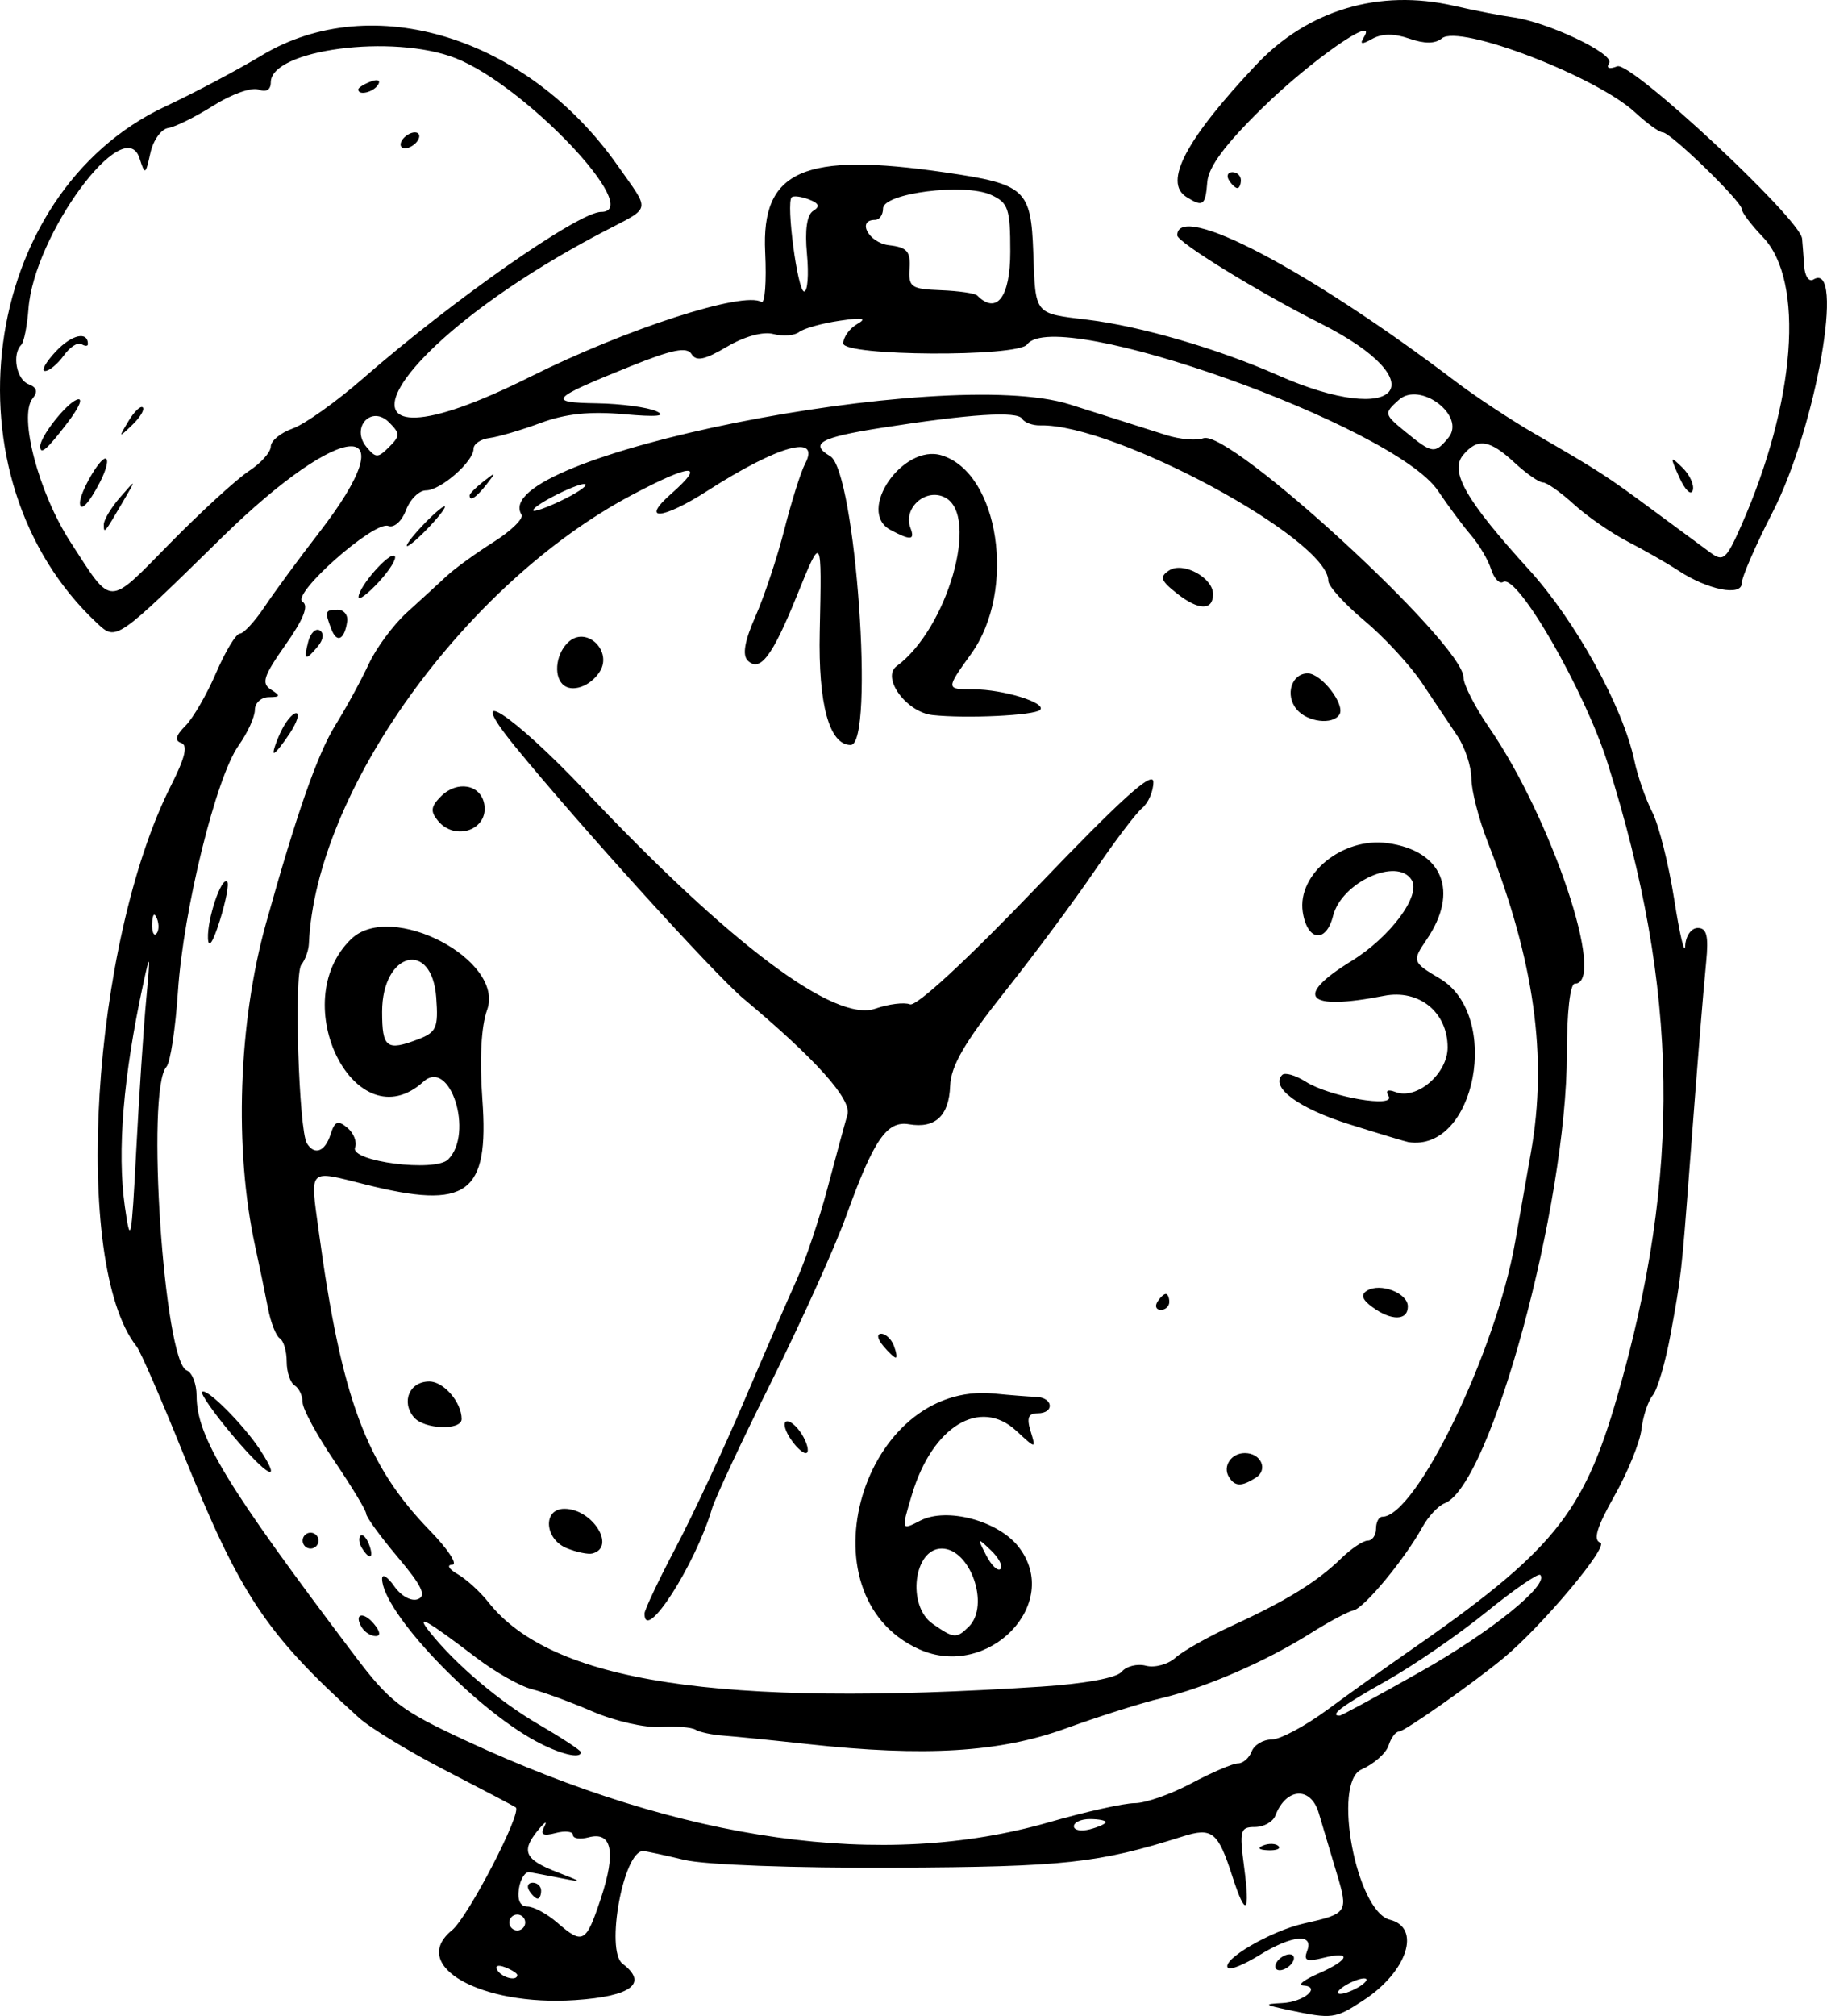 <?xml version="1.0" encoding="UTF-8" standalone="no"?>
<!-- Created with Inkscape (http://www.inkscape.org/) -->

<svg
   xmlns:dc="http://purl.org/dc/elements/1.1/"
   xmlns:cc="http://creativecommons.org/ns#"
   xmlns:rdf="http://www.w3.org/1999/02/22-rdf-syntax-ns#"
   xmlns:svg="http://www.w3.org/2000/svg"
   xmlns="http://www.w3.org/2000/svg"
   xmlns:sodipodi="http://sodipodi.sourceforge.net/DTD/sodipodi-0.dtd"
   xmlns:inkscape="http://www.inkscape.org/namespaces/inkscape"
   width="64.846mm"
   height="71.511mm"
   viewBox="0 0 229.768 253.385"
   id="svg2"
   version="1.1"
   inkscape:version="0.91 r13725"
   sodipodi:docname="clock.svg"
   inkscape:export-filename="C:\Users\rodri\Documents\rmelo19-eagle\IMG\clock.png"
   inkscape:export-xdpi="90"
   inkscape:export-ydpi="90">
  <defs
     id="defs4" />
  <sodipodi:namedview
     id="base"
     pagecolor="#ffffff"
     bordercolor="#666666"
     borderopacity="1.0"
     inkscape:pageopacity="0.0"
     inkscape:pageshadow="2"
     inkscape:zoom="1.4"
     inkscape:cx="77.567176"
     inkscape:cy="119.4022"
     inkscape:document-units="px"
     inkscape:current-layer="layer1"
     showgrid="false"
     fit-margin-top="0"
     fit-margin-left="0"
     fit-margin-right="0"
     fit-margin-bottom="0"
     inkscape:window-width="1280"
     inkscape:window-height="657"
     inkscape:window-x="-8"
     inkscape:window-y="-8"
     inkscape:window-maximized="1" />
  <g
     inkscape:label="Layer 1"
     inkscape:groupmode="layer"
     id="layer1"
     transform="translate(-268.803,-393.581)">
    <path
       style="fill:#000000"
       d="m 430.857,646.219 c -3.065,-0.645 -3.165,-0.753 -0.809,-0.868 2.733,-0.134 5.016,-2.064 2.618,-2.213 -0.72,-0.045 0.153,-0.721 1.941,-1.503 3.908,-1.709 4.281,-2.891 0.624,-1.973 -2.112,0.53 -2.51,0.355 -2.031,-0.892 0.855,-2.229 -1.929,-1.969 -6.027,0.563 -1.881,1.163 -3.648,1.887 -3.926,1.609 -0.961,-0.961 5.327,-4.649 9.538,-5.596 5.523,-1.241 5.616,-1.386 4.11,-6.373 -0.707,-2.34 -1.714,-5.715 -2.237,-7.5 -0.998,-3.401 -4.108,-3.224 -5.464,0.31 -0.303,0.789 -1.46,1.435 -2.572,1.435 -1.848,0 -1.965,0.43 -1.359,5 0.788,5.939 0.211,6.433 -1.458,1.25 -1.821,-5.653 -2.545,-6.241 -6.249,-5.068 -10.65,3.371 -14.866,3.828 -36.198,3.929 -12.735,0.06 -23.895,-0.352 -26.5,-0.979 -2.475,-0.595 -4.796,-1.093 -5.158,-1.107 -2.481,-0.092 -4.798,12.5 -2.606,14.157 3.264,2.467 1.133,4.1 -5.971,4.574 -11.872,0.792 -20.935,-4.346 -15.48,-8.776 2.003,-1.627 8.84,-14.785 8.024,-15.444 -0.17,-0.137 -4.092,-2.2 -8.716,-4.585 -4.624,-2.385 -9.574,-5.391 -11,-6.68 -11.743,-10.614 -14.931,-15.409 -22.149,-33.31 -2.717,-6.738 -5.334,-12.748 -5.815,-13.356 -8.181,-10.328 -5.693,-50.745 4.343,-70.55 1.754,-3.462 2.126,-5.022 1.265,-5.309 -0.859,-0.286 -0.703,-0.923 0.527,-2.153 0.96,-0.96 2.699,-3.962 3.864,-6.67 1.165,-2.708 2.506,-4.923 2.98,-4.923 0.474,0 1.881,-1.527 3.127,-3.393 1.246,-1.866 4.306,-6.029 6.802,-9.25 11.468,-14.804 3.12,-14.432 -12.163,0.542 -13.309,13.041 -13.309,13.041 -15.691,10.821 -19.595,-18.261 -14.877,-54.013 8.575,-64.987 3.608,-1.688 9.05,-4.569 12.092,-6.401 13.887,-8.362 33.406,-2.328 44.77,13.839 4.166,5.928 4.339,5.118 -1.776,8.315 -28.469,14.886 -37.176,32.204 -9.153,18.206 11.987,-5.988 26.772,-10.765 29.01,-9.373 0.44,0.273 0.652,-2.545 0.473,-6.263 -0.497,-10.293 4.805,-12.63 22.712,-10.012 10.014,1.464 10.72,2.109 11.006,10.052 0.286,7.918 0.054,7.632 6.874,8.463 6.629,0.808 16.392,3.652 23.831,6.942 15.374,6.799 20.229,0.967 5.403,-6.49 -7.734,-3.89 -18,-10.201 -18,-11.065 0,-4.336 16.505,4.324 35,18.363 2.475,1.879 6.975,4.848 10,6.599 8.104,4.69 8.928,5.223 14.842,9.593 2.977,2.2 6.221,4.594 7.207,5.32 1.616,1.189 2,0.856 3.859,-3.346 6.887,-15.57 8.035,-30.792 2.739,-36.32 -1.456,-1.52 -2.648,-3.093 -2.648,-3.496 0,-0.96 -8.957,-9.658 -9.946,-9.658 -0.419,0 -1.975,-1.124 -3.457,-2.497 -4.895,-4.537 -22.123,-11.142 -24.315,-9.323 -0.835,0.693 -2.173,0.706 -4.088,0.038 -1.899,-0.662 -3.449,-0.655 -4.658,0.021 -1.353,0.757 -1.623,0.708 -1.064,-0.195 1.877,-3.038 -6.62,2.868 -12.727,8.846 -4.72,4.62 -6.818,7.439 -6.968,9.361 -0.231,2.962 -0.545,3.184 -2.635,1.86 -2.906,-1.842 -0.054,-7.234 8.787,-16.61 6.501,-6.894 15.461,-9.564 24.87,-7.41 2.585,0.592 5.908,1.238 7.385,1.437 4.387,0.591 12.85,4.607 12.137,5.76 -0.405,0.655 -0.018,0.81 1.023,0.41 1.717,-0.659 22.998,19.169 23.238,21.652 0.061,0.633 0.18,2.19 0.264,3.46 0.084,1.27 0.602,2.031 1.152,1.691 4.048,-2.502 0.351,18.598 -5.125,29.243 -2.131,4.144 -3.875,8.155 -3.875,8.915 0,1.702 -4.291,0.847 -8,-1.595 -1.375,-0.905 -4.209,-2.527 -6.298,-3.604 -2.089,-1.077 -5.154,-3.196 -6.812,-4.708 -1.658,-1.512 -3.413,-2.75 -3.901,-2.75 -0.488,0 -2.101,-1.125 -3.584,-2.5 -3.125,-2.896 -4.649,-3.117 -6.46,-0.934 -1.714,2.065 0.387,5.714 8.28,14.381 5.869,6.445 11.834,17.255 13.274,24.053 0.408,1.925 1.417,4.822 2.243,6.437 0.826,1.615 2.07,6.565 2.765,11 0.695,4.435 1.315,7.05 1.378,5.813 0.064,-1.26 0.761,-2.25 1.583,-2.25 1.125,0 1.372,0.993 1.056,4.25 -0.437,4.512 -1.011,11.621 -2.121,26.25 -0.971,12.802 -1.028,13.301 -2.336,20.466 -0.649,3.556 -1.665,7.049 -2.257,7.762 -0.592,0.713 -1.231,2.63 -1.421,4.26 -0.19,1.63 -1.723,5.406 -3.408,8.391 -2.222,3.937 -2.709,5.552 -1.772,5.88 1.141,0.4 -7.345,10.507 -12.18,14.506 -3.833,3.17 -12.464,9.236 -13.142,9.236 -0.414,0 -1.002,0.788 -1.308,1.751 -0.306,0.963 -1.837,2.318 -3.404,3.011 -3.716,1.645 -0.657,17.828 3.571,18.889 3.983,1 2.19,6.518 -3.28,10.099 -3.627,2.374 -3.933,2.415 -9.466,1.25 z m 9,-3 c 0.825,-0.533 1.05,-0.969 0.5,-0.969 -0.55,0 -1.675,0.436 -2.5,0.969 -0.825,0.533 -1.05,0.969 -0.5,0.969 0.55,0 1.675,-0.436 2.5,-0.969 z m -106,-1.393 c 0,-0.216 -0.698,-0.661 -1.552,-0.989 -0.89,-0.341 -1.291,-0.174 -0.941,0.393 0.587,0.95 2.493,1.405 2.493,0.596 z m 10.512,-9.644 c 1.927,-5.803 1.404,-8.436 -1.524,-7.67 -1.093,0.286 -1.988,0.154 -1.988,-0.293 0,-0.447 -0.97,-0.559 -2.156,-0.249 -1.631,0.427 -1.979,0.221 -1.426,-0.844 0.402,-0.774 0.016,-0.526 -0.857,0.552 -2.11,2.604 -1.613,3.643 2.5,5.231 3.17,1.224 3.206,1.282 0.458,0.742 -1.64,-0.322 -3.429,-0.664 -3.976,-0.759 -0.547,-0.095 -1.149,0.84 -1.338,2.077 -0.219,1.436 0.169,2.25 1.073,2.25 0.779,0 2.454,0.9 3.723,2 3.255,2.823 3.636,2.613 5.512,-3.037 z m -9.012,-0.963 c -0.34,-0.55 -0.141,-1 0.441,-1 0.582,0 1.059,0.45 1.059,1 0,0.55 -0.198,1 -0.441,1 -0.243,0 -0.719,-0.45 -1.059,-1 z m -0.5,4 c 0,-0.55 -0.45,-1 -1,-1 -0.55,0 -1,0.45 -1,1 0,0.55 0.45,1 1,1 0.55,0 1,-0.45 1,-1 z m 65.862,-12.597 c 4.599,-1.322 9.457,-2.403 10.796,-2.403 1.339,0 4.547,-1.125 7.13,-2.5 2.583,-1.375 5.214,-2.5 5.847,-2.5 0.633,0 1.41,-0.675 1.727,-1.5 0.317,-0.825 1.445,-1.5 2.507,-1.5 1.062,0 4.22,-1.688 7.018,-3.75 2.798,-2.062 7.359,-5.325 10.135,-7.25 18.179,-12.604 22.031,-17.294 26.283,-32 8.147,-28.181 7.81,-51.187 -1.167,-79.681 -2.889,-9.171 -11.381,-23.904 -13.148,-22.812 -0.465,0.287 -1.149,-0.433 -1.52,-1.602 -0.371,-1.169 -1.504,-3.088 -2.518,-4.265 -1.014,-1.177 -2.88,-3.687 -4.148,-5.577 -5.47,-8.16 -48.084,-23.335 -51.688,-18.406 -1.172,1.603 -23.117,1.478 -23.117,-0.132 0,-0.784 0.787,-1.878 1.75,-2.432 1.293,-0.743 0.705,-0.851 -2.25,-0.411 -2.2,0.327 -4.473,0.964 -5.052,1.415 -0.579,0.451 -2.032,0.563 -3.229,0.25 -1.315,-0.344 -3.632,0.289 -5.853,1.6 -2.798,1.651 -3.86,1.871 -4.447,0.922 -0.587,-0.95 -2.417,-0.584 -7.696,1.541 -10.107,4.069 -10.541,4.546 -4.223,4.645 3.025,0.047 6.4,0.497 7.5,1.001 1.341,0.614 0.002,0.736 -4.065,0.371 -4.296,-0.386 -7.358,-0.066 -10.5,1.098 -2.439,0.903 -5.335,1.754 -6.435,1.892 -1.1,0.137 -2,0.749 -2,1.36 0,1.606 -4.144,5.224 -5.983,5.224 -0.862,0 -1.991,1.116 -2.51,2.481 -0.532,1.399 -1.504,2.266 -2.228,1.988 -1.777,-0.682 -12.276,8.606 -10.775,9.533 0.793,0.49 0.117,2.188 -2.152,5.406 -2.77,3.93 -3.067,4.844 -1.829,5.627 1.244,0.787 1.201,0.937 -0.272,0.95 -0.963,0.008 -1.75,0.733 -1.75,1.611 0,0.878 -0.923,2.892 -2.052,4.477 -2.826,3.969 -6.942,20.665 -7.624,30.927 -0.311,4.675 -0.961,8.928 -1.444,9.45 -2.607,2.816 -0.318,37.061 2.551,38.162 0.68,0.261 1.238,1.692 1.24,3.181 0.008,5.157 3.75,11.31 19.797,32.545 4.494,5.947 5.829,6.974 14,10.773 27.48,12.774 52.536,16.288 73.394,10.293 z m -64.525,-10.195 c -7.939,-4.287 -19.337,-16.323 -19.337,-20.42 0,-0.678 0.687,-0.252 1.527,0.947 0.868,1.24 2.153,1.941 2.977,1.624 1.1,-0.422 0.49,-1.695 -2.527,-5.272 -2.187,-2.594 -3.977,-5.049 -3.977,-5.457 0,-0.407 -1.8,-3.391 -4,-6.631 -2.2,-3.24 -4,-6.563 -4,-7.386 0,-0.823 -0.45,-1.774 -1,-2.114 -0.55,-0.34 -1,-1.69 -1,-3 0,-1.31 -0.389,-2.623 -0.865,-2.917 -0.476,-0.294 -1.147,-2.008 -1.492,-3.809 -0.345,-1.801 -1.069,-5.299 -1.609,-7.774 -2.658,-12.181 -2.121,-28.097 1.369,-40.597 3.863,-13.834 6.475,-21.287 8.724,-24.903 1.369,-2.2 3.256,-5.654 4.193,-7.677 0.937,-2.022 3.107,-4.947 4.822,-6.5 1.715,-1.553 3.944,-3.596 4.954,-4.539 1.01,-0.944 3.667,-2.872 5.906,-4.286 2.239,-1.413 3.825,-2.967 3.525,-3.453 -4.499,-7.28 53.206,-18.863 68.972,-13.845 4.95,1.576 10.404,3.308 12.121,3.85 1.717,0.542 3.812,0.721 4.656,0.397 3.254,-1.249 32.723,25.827 32.723,30.066 0,0.895 1.453,3.733 3.23,6.307 7.857,11.384 14.817,32.18 10.77,32.18 -0.591,0 -1,3.595 -1,8.785 0,19.052 -9.592,54.309 -15.38,56.53 -0.797,0.306 -2.05,1.647 -2.785,2.98 -2.215,4.021 -7.315,10.187 -8.659,10.468 -0.693,0.145 -3.143,1.452 -5.443,2.904 -5.558,3.508 -13.201,6.829 -18.733,8.139 -2.475,0.586 -7.875,2.293 -12,3.794 -8.309,3.023 -17.707,3.593 -32.5,1.973 -4.4,-0.482 -9.159,-0.958 -10.577,-1.059 -1.417,-0.101 -2.992,-0.437 -3.5,-0.748 -0.508,-0.311 -2.498,-0.465 -4.423,-0.342 -1.925,0.123 -5.75,-0.746 -8.5,-1.932 -2.75,-1.186 -6.203,-2.457 -7.673,-2.824 -1.47,-0.368 -4.62,-2.151 -7,-3.963 -6.336,-4.824 -7.724,-5.588 -5.827,-3.209 3.262,4.091 8.752,8.739 13.75,11.643 2.888,1.678 5.25,3.232 5.25,3.455 0,0.885 -2.665,0.232 -5.663,-1.387 z m 63.388,-6.843 c 5.601,-0.364 9.642,-1.102 10.287,-1.879 0.584,-0.704 1.96,-1.045 3.058,-0.758 1.098,0.287 2.769,-0.17 3.713,-1.016 0.944,-0.846 4.192,-2.676 7.217,-4.066 6.784,-3.119 10.593,-5.471 13.598,-8.396 1.271,-1.238 2.781,-2.25 3.356,-2.25 0.575,0 1.045,-0.675 1.045,-1.5 0,-0.825 0.354,-1.5 0.787,-1.5 4.246,0 14.287,-20.74 16.703,-34.5 0.193,-1.1 1.094,-6.211 2.003,-11.359 2.104,-11.924 0.424,-23.961 -5.431,-38.902 -1.134,-2.893 -2.064,-6.493 -2.067,-8 -0.003,-1.507 -0.79,-3.916 -1.75,-5.355 -0.96,-1.439 -2.964,-4.439 -4.455,-6.667 -1.491,-2.228 -4.753,-5.759 -7.25,-7.846 -2.497,-2.087 -4.54,-4.336 -4.54,-4.997 0,-5.269 -26.876,-19.767 -36.23,-19.543 -0.952,0.023 -1.973,-0.351 -2.269,-0.83 -0.615,-0.994 -6.545,-0.612 -17.751,1.144 -7.643,1.198 -9.058,1.985 -6.391,3.554 3.184,1.874 5.621,36.3 2.57,36.3 -2.687,0 -4.085,-5.107 -3.888,-14.198 0.267,-12.333 0.271,-12.328 -2.873,-4.572 -3.097,7.64 -4.651,9.686 -6.19,8.147 -0.696,-0.696 -0.383,-2.469 0.985,-5.56 1.104,-2.496 2.739,-7.413 3.634,-10.928 0.895,-3.515 2.063,-7.216 2.596,-8.226 2.015,-3.814 -3.362,-2.331 -12.268,3.384 -5.672,3.64 -8.543,3.872 -4.559,0.369 4.431,-3.896 2.582,-3.831 -4.978,0.175 -20.948,11.102 -39.757,37.237 -40.595,56.408 -0.036,0.825 -0.466,2.011 -0.956,2.635 -0.924,1.178 -0.307,20.796 0.706,22.435 0.958,1.55 2.285,1.049 2.974,-1.122 0.53,-1.671 0.923,-1.827 2.113,-0.84 0.804,0.667 1.241,1.787 0.972,2.488 -0.675,1.759 10.07,3.133 11.706,1.497 3.276,-3.276 0.24,-12.803 -3.113,-9.769 -8.493,7.686 -17.408,-9.955 -9.068,-17.945 5.038,-4.827 19.346,2.659 17.077,8.934 -0.744,2.058 -0.962,6.172 -0.595,11.218 0.87,11.939 -1.888,13.939 -14.753,10.698 -7.218,-1.818 -6.914,-2.12 -5.839,5.786 2.873,21.135 5.964,29.465 14.002,37.735 2.272,2.337 3.535,4.264 2.806,4.28 -0.735,0.017 -0.434,0.546 0.675,1.187 1.1,0.636 2.83,2.21 3.845,3.497 7.932,10.064 28.884,13.281 69.38,10.65 z m -15.225,-4.729 c -15.036,-6.832 -7.066,-33.778 9.5,-32.115 1.925,0.193 4.287,0.38 5.25,0.415 2.17,0.079 2.346,2.064 0.183,2.064 -1.164,0 -1.389,0.58 -0.876,2.25 0.692,2.25 0.692,2.25 -1.802,-0.052 -4.558,-4.207 -10.534,-0.572 -13.106,7.973 -1.375,4.568 -1.375,4.568 1.037,3.317 3.303,-1.714 9.768,0.002 12.343,3.276 5.61,7.132 -3.826,16.827 -12.529,12.873 z m 6.3,-2.836 c 2.666,-2.666 0.177,-9.8 -3.42,-9.8 -3.524,0 -4.403,7.17 -1.158,9.443 2.672,1.872 3.034,1.9 4.577,0.357 z m 2.774,-9.574 c -1.728,-1.65 -1.755,-1.623 -0.609,0.609 0.659,1.285 1.472,2.061 1.807,1.726 0.335,-0.335 -0.204,-1.386 -1.198,-2.336 z m -43.574,7.941 c 0,-0.458 1.77,-4.192 3.932,-8.297 2.163,-4.105 6.033,-12.393 8.6,-18.417 2.567,-6.024 5.55,-12.901 6.629,-15.282 1.079,-2.381 2.817,-7.556 3.862,-11.5 1.045,-3.944 2.17,-8.088 2.5,-9.209 0.561,-1.908 -3.991,-6.985 -13.08,-14.586 -3.639,-3.043 -20.85,-22.034 -28.738,-31.709 -6.703,-8.221 -0.489,-4.261 8.917,5.684 18.208,19.25 31.312,29.067 36.422,27.285 1.656,-0.577 3.613,-0.819 4.347,-0.537 0.801,0.307 7.201,-5.608 15.972,-14.762 10.674,-11.14 14.636,-14.707 14.636,-13.177 0,1.154 -0.637,2.626 -1.416,3.273 -0.779,0.646 -3.463,4.189 -5.964,7.872 -2.501,3.683 -7.586,10.522 -11.3,15.197 -5.084,6.4 -6.784,9.326 -6.878,11.844 -0.142,3.765 -1.879,5.385 -5.17,4.823 -2.794,-0.477 -4.45,1.938 -7.912,11.536 -1.431,3.967 -5.647,13.307 -9.368,20.755 -3.722,7.448 -7.101,14.668 -7.509,16.043 -2.107,7.092 -8.482,16.989 -8.482,13.167 z m -9.75,-8.202 c -2.838,-1.136 -3.086,-4.965 -0.321,-4.965 3.535,0 6.547,4.825 3.509,5.621 -0.516,0.135 -1.95,-0.16 -3.188,-0.655 z m 83.25,-8.965 c -0.826,-1.336 0.284,-3 2,-3 2.04,0 2.969,2.089 1.378,3.096 -1.807,1.144 -2.626,1.121 -3.378,-0.097 z m -55.268,-5 c -0.692,-1.108 -0.815,-2 -0.276,-2 0.535,0 1.455,0.9 2.044,2 0.589,1.1 0.713,2 0.276,2 -0.437,0 -1.357,-0.9 -2.044,-2 z m -47.238,-2.507 c -1.629,-1.963 -0.538,-4.493 1.939,-4.493 1.816,0 4.067,2.611 4.067,4.716 0,1.481 -4.738,1.304 -6.006,-0.223 z m 59.006,-8.993 c -0.718,-0.865 -0.815,-1.5 -0.229,-1.5 0.558,0 1.274,0.675 1.591,1.5 0.317,0.825 0.42,1.5 0.229,1.5 -0.19,0 -0.906,-0.675 -1.591,-1.5 z m 61.54,-4.847 c -1.287,-0.941 -1.493,-1.563 -0.682,-2.065 1.676,-1.036 5.143,0.298 5.143,1.979 0,1.803 -2.058,1.842 -4.46,0.085 z m -27.04,-0.653 c 0.34,-0.55 0.816,-1 1.059,-1 0.243,0 0.441,0.45 0.441,1 0,0.55 -0.477,1 -1.059,1 -0.582,0 -0.781,-0.45 -0.441,-1 z m 24.109,-22.338 c -6.338,-1.989 -9.952,-4.652 -8.41,-6.194 0.345,-0.345 1.679,0.04 2.965,0.856 3.003,1.907 11.372,3.351 10.411,1.797 -0.427,-0.69 -0.099,-0.876 0.881,-0.499 2.658,1.02 6.544,-2.309 6.544,-5.606 0,-4.438 -3.591,-7.351 -8,-6.489 -9.788,1.912 -11.439,0.145 -4.09,-4.376 4.881,-3.003 8.773,-8.236 7.572,-10.18 -1.803,-2.917 -8.827,0.285 -9.887,4.506 -0.878,3.497 -3.273,3.171 -3.815,-0.52 -0.695,-4.738 5.019,-9.381 10.62,-8.63 6.986,0.937 9.091,6.1 4.951,12.146 -1.834,2.679 -1.778,2.844 1.654,4.871 7.817,4.617 4.517,21.864 -3.935,20.569 -0.314,-0.048 -3.671,-1.061 -7.461,-2.251 z m -114.585,-38.134 c -0.977,-1.177 -0.901,-1.793 0.379,-3.073 2.02,-2.02 4.963,-1.513 5.435,0.937 0.621,3.227 -3.616,4.784 -5.814,2.136 z m 62.177,-13.294 c -3.27,-0.365 -6.44,-4.714 -4.483,-6.151 6.36,-4.667 10.454,-18.851 6.112,-21.174 -2.407,-1.288 -5.355,1.278 -4.383,3.813 0.595,1.549 0.03,1.604 -2.512,0.244 -4.323,-2.314 1.545,-10.868 6.43,-9.374 7.235,2.214 9.445,16.97 3.733,24.924 -3.221,4.485 -3.221,4.485 0.276,4.485 3.74,0 9.255,1.706 8.371,2.589 -0.701,0.701 -9.351,1.112 -13.544,0.644 z m 45.811,-0.721 c -1.489,-1.794 -0.645,-4.513 1.401,-4.513 1.714,0 4.749,3.93 3.987,5.163 -0.834,1.35 -4.051,0.962 -5.389,-0.65 z m -92.309,-3.145 c -1.213,-1.213 -0.764,-4.071 0.849,-5.41 2.258,-1.874 5.421,1.277 3.826,3.81 -1.192,1.893 -3.568,2.706 -4.675,1.599 z m 77.299,-11.384 c -2.108,-1.66 -2.265,-2.121 -1.006,-2.936 1.738,-1.125 5.506,0.922 5.506,2.991 0,2.084 -1.812,2.062 -4.5,-0.055 z m -95.507,56.019 c 2.342,-0.89 2.59,-1.452 2.315,-5.241 -0.535,-7.374 -6.808,-5.75 -6.808,1.763 0,4.533 0.566,4.971 4.493,3.478 z m 21.088,-69.756 c -0.457,-0.457 -6.58,2.578 -6.58,3.262 0,0.252 1.569,-0.29 3.487,-1.205 1.918,-0.915 3.31,-1.841 3.093,-2.058 z m -28.121,143.686 c -1.076,-1.741 0.15,-2.11 1.521,-0.458 0.789,0.95 0.865,1.524 0.202,1.524 -0.585,0 -1.36,-0.48 -1.723,-1.067 z m 0,-10 c -0.363,-0.587 -0.445,-1.281 -0.183,-1.543 0.262,-0.262 0.743,0.218 1.069,1.067 0.676,1.762 0.1,2.072 -0.886,0.477 z m -7.459,-0.933 c 0,-0.55 0.45,-1 1,-1 0.55,0 1,0.45 1,1 0,0.55 -0.45,1 -1,1 -0.55,0 -1,-0.45 -1,-1 z m -8.789,-13.211 c -2.348,-2.785 -4.079,-5.255 -3.846,-5.487 0.548,-0.548 5.206,4.114 7.29,7.294 2.889,4.41 0.929,3.382 -3.444,-1.807 z m -3.112,-62.474 c -0.111,-2.463 1.711,-7.839 2.417,-7.132 0.253,0.253 -0.165,2.453 -0.929,4.889 -0.857,2.733 -1.427,3.592 -1.488,2.244 z m 9.083,-25.815 c 0.626,-1.375 1.527,-2.5 2.002,-2.5 0.474,0 0.125,1.125 -0.776,2.5 -0.901,1.375 -1.802,2.5 -2.002,2.5 -0.2,0 0.149,-1.125 0.776,-2.5 z m 3.525,-11.489 c 0.286,-1.094 0.941,-1.729 1.455,-1.411 0.552,0.341 0.455,1.156 -0.236,1.989 -1.577,1.901 -1.835,1.779 -1.219,-0.578 z m 2.916,-1.55 c -0.87,-2.268 -0.809,-2.461 0.788,-2.461 0.776,0 1.314,0.662 1.196,1.471 -0.337,2.297 -1.298,2.776 -1.984,0.99 z m 3.41,-4.065 c 0.05,-1.353 3.939,-5.757 4.547,-5.149 0.292,0.292 -0.62,1.771 -2.025,3.288 -1.405,1.517 -2.54,2.354 -2.522,1.861 z m 7.967,-8.896 c 1.292,-1.375 2.574,-2.5 2.849,-2.5 0.275,0 -0.557,1.125 -1.849,2.5 -1.292,1.375 -2.574,2.5 -2.849,2.5 -0.275,0 0.557,-1.125 1.849,-2.5 z m 6,-3.878 c 0,-0.208 0.787,-0.995 1.75,-1.75 1.586,-1.244 1.621,-1.209 0.378,0.378 -1.306,1.666 -2.128,2.195 -2.128,1.372 z m 80,166.761 c 0,-0.211 -0.9,-0.383 -2,-0.383 -1.1,0 -2,0.408 -2,0.906 0,0.499 0.9,0.671 2,0.383 1.1,-0.288 2,-0.696 2,-0.906 z m 39.666,-18.946 c 8.863,-5.013 16.173,-10.932 14.978,-12.127 -0.251,-0.251 -3.311,1.858 -6.8,4.685 -3.49,2.827 -9.157,6.724 -12.595,8.658 -5.54,3.118 -7.188,4.345 -5.834,4.345 0.229,0 4.842,-2.503 10.25,-5.562 z M 287.191,519.219 c 0.542,-5.827 0.504,-6.034 -0.37,-2 -2.516,11.61 -3.299,21.072 -2.317,28 0.711,5.014 0.837,4.396 1.431,-7 0.358,-6.875 0.923,-15.425 1.256,-19 z m 1.35,-10.188 c -0.319,-0.798 -0.556,-0.561 -0.604,0.604 -0.043,1.054 0.193,1.645 0.525,1.312 0.332,-0.332 0.368,-1.195 0.079,-1.917 z m 11.567,-56.245 c 1.512,-0.989 2.75,-2.377 2.75,-3.085 0,-0.708 1.238,-1.724 2.75,-2.257 1.512,-0.533 5.522,-3.39 8.909,-6.348 11.24,-9.814 27.072,-20.878 29.875,-20.878 5.52,0 -9.535,-15.897 -18.305,-19.329 -7.883,-3.085 -23.23,-1.073 -23.23,3.044 0,0.94 -0.575,1.278 -1.543,0.906 -0.849,-0.326 -3.394,0.576 -5.657,2.004 -2.262,1.428 -4.83,2.701 -5.707,2.829 -0.876,0.128 -1.882,1.54 -2.235,3.139 -0.612,2.771 -0.675,2.801 -1.367,0.656 -1.879,-5.83 -13.274,9.622 -13.969,18.943 -0.16,2.15 -0.569,4.186 -0.907,4.525 -1.186,1.186 -0.602,4.351 0.91,4.931 1.056,0.405 1.22,0.954 0.532,1.782 -1.814,2.186 0.735,11.877 4.752,18.07 5.334,8.221 4.576,8.214 12.542,0.124 3.931,-3.992 8.386,-8.068 9.898,-9.056 z m -18.25,6.71 c 0,-0.581 0.927,-2.118 2.059,-3.417 2.059,-2.361 2.059,-2.361 0.303,0.639 -2.312,3.948 -2.362,4.007 -2.362,2.777 z m -3,-2.73 c 0,-1.299 2.44,-5.547 3.186,-5.547 0.476,0 0.167,1.35 -0.686,3 -1.384,2.676 -2.5,3.813 -2.5,2.547 z m -5,-7.082 c 0,-1.221 3.229,-5.339 4.598,-5.864 0.863,-0.331 0.372,0.883 -1.179,2.916 -2.554,3.349 -3.419,4.095 -3.419,2.948 z m 11.1,-3.169 c 0.728,-1.212 1.539,-1.989 1.802,-1.726 0.263,0.263 -0.333,1.255 -1.324,2.205 -1.722,1.649 -1.743,1.628 -0.478,-0.478 z m -9.129,-8.765 c 1.99,-2.118 4.029,-2.58 4.029,-0.913 0,0.275 -0.368,0.273 -0.818,-0.006 -0.45,-0.278 -1.449,0.37 -2.221,1.441 -0.772,1.071 -1.832,1.946 -2.356,1.946 -0.524,0 0.09,-1.111 1.366,-2.469 z m 43.529,-26.531 c 0.34,-0.55 1.068,-1 1.618,-1 0.55,0 0.722,0.45 0.382,1 -0.34,0.55 -1.068,1 -1.618,1 -0.55,0 -0.722,-0.45 -0.382,-1 z m -5.5,-6.393 c 0,-0.216 0.698,-0.661 1.552,-0.989 0.89,-0.341 1.291,-0.174 0.941,0.393 -0.587,0.95 -2.493,1.405 -2.493,0.596 z m 3.878,41.843 c -2.227,-2.227 -4.866,0.656 -2.837,3.1 1.162,1.4 1.436,1.4 2.837,0 1.4,-1.4 1.4,-1.7 0,-3.1 z m 133.217,1.936 c 2.273,-2.739 -3.562,-7.178 -6.244,-4.751 -1.88,1.702 -1.863,1.782 0.865,4.015 3.359,2.749 3.672,2.792 5.379,0.736 z m -55.095,-23.407 c 0,-5.401 -0.25,-6.135 -2.422,-7.125 -3.329,-1.517 -13.578,-0.22 -13.578,1.718 0,0.785 -0.45,1.428 -1,1.428 -2.365,0 -0.775,2.893 1.75,3.184 2.264,0.26 2.721,0.774 2.584,2.906 -0.152,2.367 0.185,2.603 3.916,2.749 2.245,0.088 4.308,0.385 4.583,0.661 2.466,2.466 4.167,0.213 4.167,-5.521 z m -25.567,0.332 c -0.286,-3.047 -0.01,-4.954 0.786,-5.446 0.889,-0.55 0.741,-0.943 -0.54,-1.435 -0.971,-0.373 -1.948,-0.494 -2.172,-0.27 -0.726,0.726 0.748,11.84 1.569,11.84 0.438,0 0.599,-2.11 0.357,-4.689 z m 59.067,214.689 c 0.34,-0.55 1.068,-1 1.618,-1 0.55,0 0.722,0.45 0.382,1 -0.34,0.55 -1.068,1 -1.618,1 -0.55,0 -0.722,-0.45 -0.382,-1 z m -1.688,-14.683 c 0.722,-0.289 1.584,-0.253 1.917,0.079 0.332,0.332 -0.258,0.569 -1.312,0.525 -1.165,-0.048 -1.402,-0.285 -0.604,-0.604 z m 52.329,-171.953 c -1.201,-2.68 -1.175,-2.758 0.404,-1.212 0.928,0.908 1.505,2.197 1.283,2.863 -0.222,0.666 -0.981,-0.077 -1.687,-1.652 z m -56.641,-37.363 c -0.34,-0.55 -0.141,-1 0.441,-1 0.582,0 1.059,0.45 1.059,1 0,0.55 -0.198,1 -0.441,1 -0.243,0 -0.719,-0.45 -1.059,-1 z"
       id="path3358"
       inkscape:connector-curvature="0" />
  </g>
</svg>
